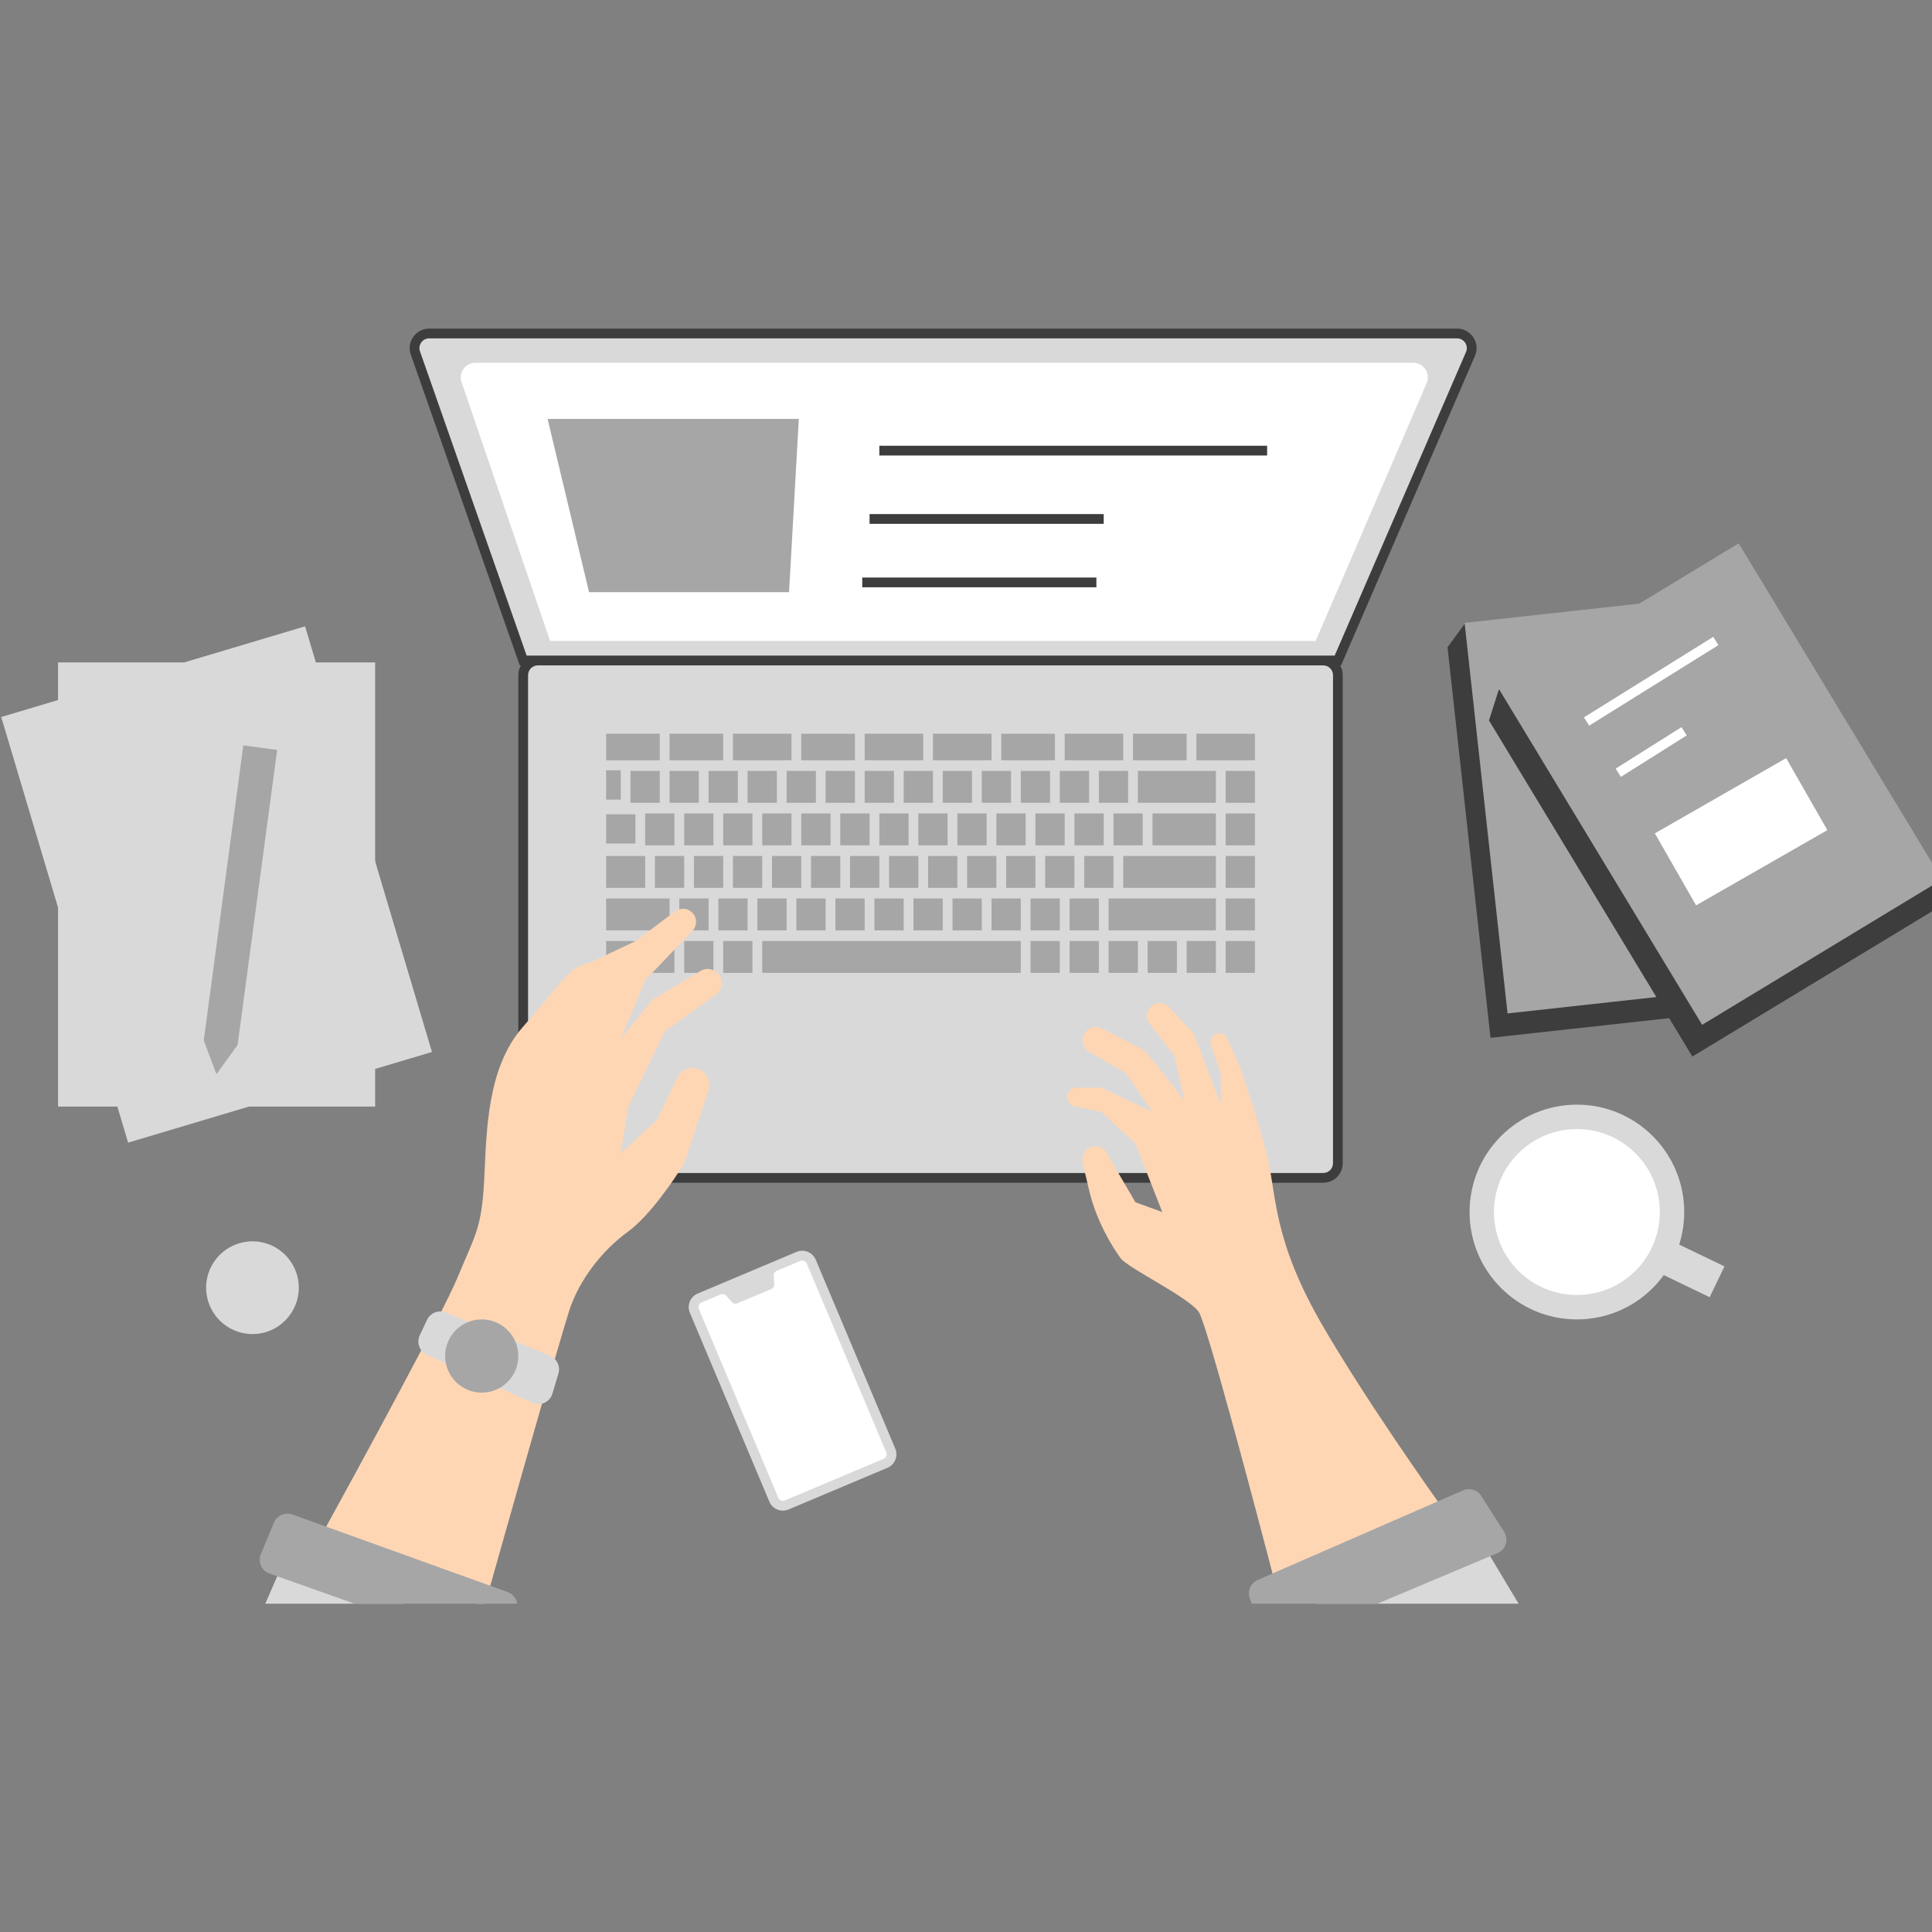 <svg xmlns="http://www.w3.org/2000/svg" width="375" viewBox="0 0 375 375" height="375" version="1.0"><rect x="0" y="0" width="375" height="375" fill="#808080" stroke="none"/><defs><clipPath id="a"><path d="M 248 297 L 297 297 L 297 311.281 L 248 311.281 Z M 248 297"/></clipPath><clipPath id="b"><path d="M 49 303 L 90 303 L 90 311.281 L 49 311.281 Z M 49 303"/></clipPath><clipPath id="c"><path d="M 79 63.781 L 287 63.781 L 287 130 L 79 130 Z M 79 63.781"/></clipPath><clipPath id="d"><path d="M 62 176 L 141 176 L 141 311.281 L 62 311.281 Z M 62 176"/></clipPath><clipPath id="e"><path d="M 242 289 L 293 289 L 293 311.281 L 242 311.281 Z M 242 289"/></clipPath><clipPath id="f"><path d="M 50 293 L 101 293 L 101 311.281 L 50 311.281 Z M 50 293"/></clipPath></defs><path fill="#3E3D3D" d="M 280.965 125.637 L 284.277 121.098 L 335.082 119.676 L 346.773 190.73 L 343.422 195.484 L 289.305 201.441 Z M 280.965 125.637"/><path fill="#A6A6A6" d="M 284.277 120.898 L 338.398 114.941 L 346.734 190.746 L 292.617 196.707 Z M 284.277 120.898"/><path fill="#D9D9D9" d="M 0.238 139.172 L 59.219 121.57 L 83.844 204.188 L 24.867 221.785 Z M 0.238 139.172"/><path fill="#D9D9D9" d="M 326.906 235.254 C 326.906 246.766 317.582 256.098 306.078 256.098 C 294.57 256.098 285.246 246.766 285.246 235.254 C 285.246 223.746 294.57 214.414 306.078 214.414 C 317.582 214.414 326.906 223.746 326.906 235.254 Z M 326.906 235.254"/><g clip-path="url(#a)"><path fill="#D9D9D9" d="M 286.664 297.781 L 296.609 314.359 L 248.316 314.359 Z M 286.664 297.781"/></g><g clip-path="url(#b)"><path fill="#D9D9D9" d="M 54.684 303.941 L 49.949 314.836 L 89.719 314.836 Z M 54.684 303.941"/></g><path fill="#D9D9D9" d="M 101.555 131.047 C 101.555 129.477 102.824 128.203 104.395 128.203 L 256.84 128.203 C 258.41 128.203 259.68 129.477 259.68 131.047 L 259.68 225.781 C 259.68 227.352 258.41 228.625 256.84 228.625 L 104.395 228.625 C 102.824 228.625 101.555 227.352 101.555 225.781 Z M 101.555 131.047"/><path fill="#3E3D3D" d="M 100.605 131.047 C 100.605 128.953 102.301 127.254 104.395 127.254 L 256.84 127.254 C 258.93 127.254 260.625 128.953 260.625 131.047 L 260.625 225.781 C 260.625 227.875 258.93 229.57 256.84 229.57 L 104.395 229.57 C 102.301 229.57 100.605 227.875 100.605 225.781 Z M 104.395 129.152 C 103.348 129.152 102.5 130 102.5 131.047 L 102.5 225.781 C 102.5 226.828 103.348 227.676 104.395 227.676 L 256.84 227.676 C 257.887 227.676 258.734 226.828 258.734 225.781 L 258.734 131.047 C 258.734 130 257.887 129.152 256.84 129.152 Z M 104.395 129.152" fill-rule="evenodd"/><path fill="#3E3D3D" d="M 289.012 139.836 L 290.906 133.887 L 335.586 111.625 L 377.07 170.836 L 375.062 176.863 L 328.488 205.074 Z M 289.012 139.836"/><path fill="#A6A6A6" d="M 290.906 133.68 L 337.48 105.465 L 376.957 170.703 L 330.383 198.918 Z M 290.906 133.68"/><path fill="#D9D9D9" d="M 11.27 128.574 L 72.816 128.574 L 72.816 214.785 L 11.27 214.785 Z M 11.27 128.574"/><path fill="#A6A6A6" d="M 47.227 144.68 L 53.797 145.562 L 46.117 202.836 L 42.012 208.5 L 39.547 201.953 Z M 47.227 144.68"/><path fill="#FFF" d="M 333.543 125.219 L 308.449 140.848 L 307.449 139.242 L 332.543 123.609 Z M 327.391 142.742 L 314.609 150.793 L 313.602 149.191 L 326.383 141.137 Z M 327.391 142.742" fill-rule="evenodd"/><path fill="#FFF" d="M 321.207 161.754 L 346.691 147.152 L 354.691 161.125 L 329.207 175.73 Z M 321.207 161.754"/><path fill="#FFF" d="M 322.172 235.254 C 322.172 244.152 314.965 251.359 306.078 251.359 C 297.188 251.359 289.98 244.152 289.98 235.254 C 289.98 226.359 297.188 219.152 306.078 219.152 C 314.965 219.152 322.172 226.359 322.172 235.254 Z M 322.172 235.254"/><path fill="#D9D9D9" d="M 323.629 240.465 L 334.719 245.809 L 331.844 251.785 L 320.754 246.441 Z M 323.629 240.465"/><path fill="#D9D9D9" d="M 133.902 254.801 C 133.293 253.352 133.973 251.688 135.418 251.078 L 154.617 242.988 C 156.062 242.383 157.727 243.059 158.336 244.508 L 173.77 281.18 C 174.375 282.625 173.699 284.293 172.25 284.902 L 153.055 292.988 C 151.605 293.598 149.941 292.918 149.332 291.473 Z M 133.902 254.801"/><path fill="#FFF" d="M 135.648 254.066 C 135.445 253.582 135.672 253.027 136.152 252.824 L 139.887 251.25 C 140.262 251.094 140.699 251.191 140.965 251.5 L 142.039 252.723 C 142.309 253.031 142.742 253.129 143.121 252.973 L 149.715 250.195 C 150.09 250.035 150.324 249.656 150.293 249.25 L 150.168 247.621 C 150.137 247.215 150.367 246.836 150.742 246.676 L 155.352 244.738 C 155.832 244.535 156.387 244.758 156.59 245.242 L 172.023 281.914 C 172.227 282.398 172 282.953 171.516 283.156 L 152.32 291.242 C 151.836 291.445 151.281 291.219 151.078 290.738 Z M 135.648 254.066"/><path fill="#D9D9D9" d="M 80.629 68.512 C 79.98 66.664 81.352 64.73 83.309 64.73 L 282.816 64.73 C 284.859 64.73 286.234 66.824 285.422 68.699 L 259.68 128.203 L 101.555 128.203 Z M 80.629 68.512"/><g clip-path="url(#c)"><path fill="#3E3D3D" d="M 79.734 68.824 C 78.871 66.363 80.699 63.781 83.309 63.781 L 282.812 63.781 C 285.539 63.781 287.371 66.574 286.289 69.078 L 260.301 129.152 L 100.883 129.152 Z M 83.309 65.676 C 82.004 65.676 81.09 66.965 81.52 68.199 L 102.223 127.254 L 259.059 127.254 L 284.551 68.324 C 285.094 67.074 284.176 65.676 282.812 65.676 Z M 83.309 65.676" fill-rule="evenodd"/></g><path fill="#FFF" d="M 89.586 74.176 C 88.953 72.332 90.324 70.414 92.273 70.414 L 274.301 70.414 C 276.344 70.414 277.715 72.504 276.91 74.379 L 255.367 124.414 L 106.777 124.414 Z M 89.586 74.176"/><path fill="#D9D9D9" d="M 161.207 201.152 C 161.207 199.582 162.477 198.309 164.047 198.309 L 197.188 198.309 C 198.754 198.309 200.027 199.582 200.027 201.152 L 200.027 219.152 C 200.027 220.719 198.754 221.992 197.188 221.992 L 164.047 221.992 C 162.477 221.992 161.207 220.719 161.207 219.152 Z M 161.207 201.152"/><path fill="#A6A6A6" d="M 114.336 114.941 L 106.289 81.309 L 155.051 81.309 L 153.156 114.941 Z M 114.336 114.941"/><path fill="#3E3D3D" d="M 245.949 88.414 L 170.676 88.414 L 170.676 86.52 L 245.949 86.52 Z M 214.23 101.676 L 168.781 101.676 L 168.781 99.781 L 214.23 99.781 Z M 212.809 113.992 L 167.359 113.992 L 167.359 112.098 L 212.809 112.098 Z M 212.809 113.992" fill-rule="evenodd"/><path fill="#A6A6A6" d="M 117.648 142.414 L 128.066 142.414 L 128.066 147.57 L 117.648 147.57 Z M 117.648 142.414"/><path fill="#A6A6A6" d="M 129.961 142.414 L 140.375 142.414 L 140.375 147.57 L 129.961 147.57 Z M 129.961 142.414"/><path fill="#A6A6A6" d="M 142.27 142.414 L 153.629 142.414 L 153.629 147.57 L 142.27 147.57 Z M 142.27 142.414"/><path fill="#A6A6A6" d="M 155.523 142.414 L 165.941 142.414 L 165.941 147.57 L 155.523 147.57 Z M 155.523 142.414"/><path fill="#A6A6A6" d="M 167.832 142.414 L 179.195 142.414 L 179.195 147.57 L 167.832 147.57 Z M 167.832 142.414"/><path fill="#A6A6A6" d="M 181.09 142.414 L 192.453 142.414 L 192.453 147.57 L 181.09 147.57 Z M 181.09 142.414"/><path fill="#A6A6A6" d="M 194.348 142.414 L 204.762 142.414 L 204.762 147.57 L 194.348 147.57 Z M 194.348 142.414"/><path fill="#A6A6A6" d="M 206.656 142.414 L 218.02 142.414 L 218.02 147.57 L 206.656 147.57 Z M 206.656 142.414"/><path fill="#A6A6A6" d="M 219.91 142.414 L 230.328 142.414 L 230.328 147.57 L 219.91 147.57 Z M 219.91 142.414"/><path fill="#A6A6A6" d="M 232.223 142.414 L 243.582 142.414 L 243.582 147.57 L 232.223 147.57 Z M 232.223 142.414"/><path fill="#A6A6A6" d="M 117.648 149.52 L 120.492 149.52 L 120.492 155.203 L 117.648 155.203 Z M 117.648 149.52"/><path fill="#A6A6A6" d="M 117.648 158.047 L 123.332 158.047 L 123.332 163.73 L 117.648 163.73 Z M 117.648 158.047"/><path fill="#A6A6A6" d="M 117.648 166.141 L 125.227 166.141 L 125.227 172.328 L 117.648 172.328 Z M 117.648 166.141"/><path fill="#A6A6A6" d="M 117.648 174.391 L 129.961 174.391 L 129.961 180.582 L 117.648 180.582 Z M 117.648 174.391"/><path fill="#A6A6A6" d="M 122.383 149.633 L 128.066 149.633 L 128.066 155.824 L 122.383 155.824 Z M 122.383 149.633"/><path fill="#A6A6A6" d="M 125.227 157.887 L 130.906 157.887 L 130.906 164.078 L 125.227 164.078 Z M 125.227 157.887"/><path fill="#A6A6A6" d="M 127.117 166.141 L 132.801 166.141 L 132.801 172.328 L 127.117 172.328 Z M 127.117 166.141"/><path fill="#A6A6A6" d="M 132.801 157.887 L 138.48 157.887 L 138.48 164.078 L 132.801 164.078 Z M 132.801 157.887"/><path fill="#A6A6A6" d="M 134.695 166.141 L 140.375 166.141 L 140.375 172.328 L 134.695 172.328 Z M 134.695 166.141"/><path fill="#A6A6A6" d="M 131.852 174.391 L 137.535 174.391 L 137.535 180.582 L 131.852 180.582 Z M 131.852 174.391"/><path fill="#A6A6A6" d="M 117.648 182.645 L 123.332 182.645 L 123.332 188.836 L 117.648 188.836 Z M 117.648 182.645"/><path fill="#A6A6A6" d="M 140.375 157.887 L 146.055 157.887 L 146.055 164.078 L 140.375 164.078 Z M 140.375 157.887"/><path fill="#A6A6A6" d="M 142.27 166.141 L 147.949 166.141 L 147.949 172.328 L 142.27 172.328 Z M 142.27 166.141"/><path fill="#A6A6A6" d="M 139.43 174.391 L 145.109 174.391 L 145.109 180.582 L 139.43 180.582 Z M 139.43 174.391"/><path fill="#A6A6A6" d="M 125.227 182.645 L 130.906 182.645 L 130.906 188.836 L 125.227 188.836 Z M 125.227 182.645"/><path fill="#A6A6A6" d="M 147.949 157.887 L 153.629 157.887 L 153.629 164.078 L 147.949 164.078 Z M 147.949 157.887"/><path fill="#A6A6A6" d="M 149.844 166.141 L 155.523 166.141 L 155.523 172.328 L 149.844 172.328 Z M 149.844 166.141"/><path fill="#A6A6A6" d="M 147.004 174.391 L 152.684 174.391 L 152.684 180.582 L 147.004 180.582 Z M 147.004 174.391"/><path fill="#A6A6A6" d="M 132.801 182.645 L 138.48 182.645 L 138.48 188.836 L 132.801 188.836 Z M 132.801 182.645"/><path fill="#A6A6A6" d="M 155.523 157.887 L 161.207 157.887 L 161.207 164.078 L 155.523 164.078 Z M 155.523 157.887"/><path fill="#A6A6A6" d="M 157.418 166.141 L 163.098 166.141 L 163.098 172.328 L 157.418 172.328 Z M 157.418 166.141"/><path fill="#A6A6A6" d="M 154.578 174.391 L 160.258 174.391 L 160.258 180.582 L 154.578 180.582 Z M 154.578 174.391"/><path fill="#A6A6A6" d="M 140.375 182.645 L 146.055 182.645 L 146.055 188.836 L 140.375 188.836 Z M 140.375 182.645"/><path fill="#A6A6A6" d="M 163.098 157.887 L 168.781 157.887 L 168.781 164.078 L 163.098 164.078 Z M 163.098 157.887"/><path fill="#A6A6A6" d="M 164.992 166.141 L 170.676 166.141 L 170.676 172.328 L 164.992 172.328 Z M 164.992 166.141"/><path fill="#A6A6A6" d="M 162.152 174.391 L 167.832 174.391 L 167.832 180.582 L 162.152 180.582 Z M 162.152 174.391"/><path fill="#A6A6A6" d="M 170.676 157.887 L 176.355 157.887 L 176.355 164.078 L 170.676 164.078 Z M 170.676 157.887"/><path fill="#A6A6A6" d="M 172.566 166.141 L 178.25 166.141 L 178.25 172.328 L 172.566 172.328 Z M 172.566 166.141"/><path fill="#A6A6A6" d="M 169.727 174.391 L 175.41 174.391 L 175.41 180.582 L 169.727 180.582 Z M 169.727 174.391"/><path fill="#A6A6A6" d="M 178.25 157.887 L 183.93 157.887 L 183.93 164.078 L 178.25 164.078 Z M 178.25 157.887"/><path fill="#A6A6A6" d="M 180.145 166.141 L 185.824 166.141 L 185.824 172.328 L 180.145 172.328 Z M 180.145 166.141"/><path fill="#A6A6A6" d="M 177.301 174.391 L 182.984 174.391 L 182.984 180.582 L 177.301 180.582 Z M 177.301 174.391"/><path fill="#A6A6A6" d="M 185.824 157.887 L 191.504 157.887 L 191.504 164.078 L 185.824 164.078 Z M 185.824 157.887"/><path fill="#A6A6A6" d="M 187.719 166.141 L 193.398 166.141 L 193.398 172.328 L 187.719 172.328 Z M 187.719 166.141"/><path fill="#A6A6A6" d="M 184.879 174.391 L 190.559 174.391 L 190.559 180.582 L 184.879 180.582 Z M 184.879 174.391"/><path fill="#A6A6A6" d="M 193.398 157.887 L 199.082 157.887 L 199.082 164.078 L 193.398 164.078 Z M 193.398 157.887"/><path fill="#A6A6A6" d="M 195.293 166.141 L 200.973 166.141 L 200.973 172.328 L 195.293 172.328 Z M 195.293 166.141"/><path fill="#A6A6A6" d="M 192.453 174.391 L 198.133 174.391 L 198.133 180.582 L 192.453 180.582 Z M 192.453 174.391"/><path fill="#A6A6A6" d="M 200.973 157.887 L 206.656 157.887 L 206.656 164.078 L 200.973 164.078 Z M 200.973 157.887"/><path fill="#A6A6A6" d="M 202.867 166.141 L 208.551 166.141 L 208.551 172.328 L 202.867 172.328 Z M 202.867 166.141"/><path fill="#A6A6A6" d="M 200.027 174.391 L 205.707 174.391 L 205.707 180.582 L 200.027 180.582 Z M 200.027 174.391"/><path fill="#A6A6A6" d="M 208.551 157.887 L 214.23 157.887 L 214.23 164.078 L 208.551 164.078 Z M 208.551 157.887"/><path fill="#A6A6A6" d="M 210.441 166.141 L 216.125 166.141 L 216.125 172.328 L 210.441 172.328 Z M 210.441 166.141"/><path fill="#A6A6A6" d="M 207.602 174.391 L 213.285 174.391 L 213.285 180.582 L 207.602 180.582 Z M 207.602 174.391"/><path fill="#A6A6A6" d="M 218.02 166.141 L 236.008 166.141 L 236.008 172.328 L 218.02 172.328 Z M 218.02 166.141"/><path fill="#A6A6A6" d="M 215.176 174.391 L 236.008 174.391 L 236.008 180.582 L 215.176 180.582 Z M 215.176 174.391"/><path fill="#A6A6A6" d="M 216.125 157.887 L 221.805 157.887 L 221.805 164.078 L 216.125 164.078 Z M 216.125 157.887"/><path fill="#A6A6A6" d="M 223.699 157.887 L 236.008 157.887 L 236.008 164.078 L 223.699 164.078 Z M 223.699 157.887"/><path fill="#A6A6A6" d="M 129.961 149.633 L 135.641 149.633 L 135.641 155.824 L 129.961 155.824 Z M 129.961 149.633"/><path fill="#A6A6A6" d="M 137.535 149.633 L 143.215 149.633 L 143.215 155.824 L 137.535 155.824 Z M 137.535 149.633"/><path fill="#A6A6A6" d="M 145.109 149.633 L 150.789 149.633 L 150.789 155.824 L 145.109 155.824 Z M 145.109 149.633"/><path fill="#A6A6A6" d="M 152.684 149.633 L 158.363 149.633 L 158.363 155.824 L 152.684 155.824 Z M 152.684 149.633"/><path fill="#A6A6A6" d="M 160.258 149.633 L 165.941 149.633 L 165.941 155.824 L 160.258 155.824 Z M 160.258 149.633"/><path fill="#A6A6A6" d="M 167.832 149.633 L 173.516 149.633 L 173.516 155.824 L 167.832 155.824 Z M 167.832 149.633"/><path fill="#A6A6A6" d="M 175.41 149.633 L 181.09 149.633 L 181.09 155.824 L 175.41 155.824 Z M 175.41 149.633"/><path fill="#A6A6A6" d="M 182.984 149.633 L 188.664 149.633 L 188.664 155.824 L 182.984 155.824 Z M 182.984 149.633"/><path fill="#A6A6A6" d="M 190.559 149.633 L 196.238 149.633 L 196.238 155.824 L 190.559 155.824 Z M 190.559 149.633"/><path fill="#A6A6A6" d="M 198.133 149.633 L 203.816 149.633 L 203.816 155.824 L 198.133 155.824 Z M 198.133 149.633"/><path fill="#A6A6A6" d="M 205.707 149.633 L 211.391 149.633 L 211.391 155.824 L 205.707 155.824 Z M 205.707 149.633"/><path fill="#A6A6A6" d="M 213.285 149.633 L 218.965 149.633 L 218.965 155.824 L 213.285 155.824 Z M 213.285 149.633"/><path fill="#A6A6A6" d="M 237.902 149.633 L 243.582 149.633 L 243.582 155.824 L 237.902 155.824 Z M 237.902 149.633"/><path fill="#A6A6A6" d="M 237.902 157.887 L 243.582 157.887 L 243.582 164.078 L 237.902 164.078 Z M 237.902 157.887"/><path fill="#A6A6A6" d="M 237.902 166.141 L 243.582 166.141 L 243.582 172.328 L 237.902 172.328 Z M 237.902 166.141"/><path fill="#A6A6A6" d="M 237.902 174.391 L 243.582 174.391 L 243.582 180.582 L 237.902 180.582 Z M 237.902 174.391"/><path fill="#A6A6A6" d="M 237.902 182.645 L 243.582 182.645 L 243.582 188.836 L 237.902 188.836 Z M 237.902 182.645"/><path fill="#A6A6A6" d="M 230.328 182.645 L 236.008 182.645 L 236.008 188.836 L 230.328 188.836 Z M 230.328 182.645"/><path fill="#A6A6A6" d="M 222.754 182.645 L 228.434 182.645 L 228.434 188.836 L 222.754 188.836 Z M 222.754 182.645"/><path fill="#A6A6A6" d="M 215.176 182.645 L 220.859 182.645 L 220.859 188.836 L 215.176 188.836 Z M 215.176 182.645"/><path fill="#A6A6A6" d="M 207.602 182.645 L 213.285 182.645 L 213.285 188.836 L 207.602 188.836 Z M 207.602 182.645"/><path fill="#A6A6A6" d="M 200.027 182.645 L 205.707 182.645 L 205.707 188.836 L 200.027 188.836 Z M 200.027 182.645"/><path fill="#A6A6A6" d="M 147.949 182.645 L 198.133 182.645 L 198.133 188.836 L 147.949 188.836 Z M 147.949 182.645"/><path fill="#A6A6A6" d="M 220.859 149.633 L 236.008 149.633 L 236.008 155.824 L 220.859 155.824 Z M 220.859 149.633"/><g clip-path="url(#d)"><path fill="#FFD6B4" d="M 88.77 248.047 C 86.121 254.488 69.992 284.203 62.258 298.254 L 93.977 311.992 C 98.871 294.625 109.035 258.75 110.547 254.203 C 112.441 248.52 116.703 242.836 121.91 239.047 C 126.078 236.012 130.906 228.941 132.801 225.781 L 137.52 211.617 C 138.059 209.992 137.254 208.219 135.672 207.559 C 134.062 206.887 132.211 207.594 131.457 209.168 L 127.594 217.254 L 120.492 223.887 L 121.91 214.887 L 129.012 200.203 L 138.953 193.039 C 140.047 192.254 140.406 190.793 139.805 189.59 C 139.09 188.16 137.312 187.641 135.941 188.465 L 126.645 194.047 L 120.492 201.625 L 125.227 190.254 L 134.395 180.684 C 135.352 179.684 135.332 178.105 134.355 177.129 C 133.465 176.234 132.051 176.137 131.039 176.895 L 123.332 182.676 L 114.336 186.941 C 110.547 187.414 108.656 191.203 101.555 199.254 C 94.453 207.309 94.453 219.625 93.977 229.098 C 93.504 238.57 92.086 239.992 88.77 248.047 Z M 88.77 248.047"/></g><path fill="#D9D9D9" d="M 103.328 272.277 L 82.871 262.973 C 81.426 262.316 80.801 260.609 81.477 259.176 L 82.883 256.184 C 83.527 254.809 85.141 254.188 86.539 254.77 L 106.762 263.168 C 108.105 263.727 108.809 265.211 108.391 266.609 L 107.223 270.508 C 106.727 272.156 104.895 272.988 103.328 272.277 Z M 103.328 272.277"/><path fill="#A6A6A6" d="M 100.605 263.203 C 100.605 267.129 97.426 270.309 93.504 270.309 C 89.582 270.309 86.402 267.129 86.402 263.203 C 86.402 259.277 89.582 256.098 93.504 256.098 C 97.426 256.098 100.605 259.277 100.605 263.203 Z M 100.605 263.203"/><path fill="#FFD6B4" d="M 232.695 254.676 C 234.211 256.949 243.426 291.625 247.844 308.676 L 281.93 295.414 C 276.883 288.465 264.793 271.16 256.84 257.52 C 246.898 240.465 247.844 231.941 245.949 224.359 C 244.434 218.297 241.848 210.465 240.742 207.309 L 238.258 201.621 C 237.824 200.637 236.605 200.277 235.711 200.875 C 235.051 201.316 234.773 202.148 235.043 202.895 L 236.953 208.254 L 236.953 214.414 L 231.746 200.676 L 226.926 195.48 C 226.145 194.637 224.887 194.438 223.879 194.996 C 222.539 195.742 222.18 197.508 223.121 198.715 L 227.961 204.941 L 229.855 213.465 L 222.277 203.992 L 213.926 199.633 C 212.57 198.926 210.895 199.543 210.328 200.965 C 209.852 202.16 210.32 203.523 211.434 204.168 L 218.492 208.254 L 223.699 215.836 L 213.758 211.098 L 208.961 211.098 C 207.949 211.098 207.129 211.918 207.129 212.934 C 207.129 213.797 207.734 214.543 208.578 214.723 L 213.758 215.836 L 220.387 221.992 L 225.594 235.254 L 220.387 233.359 L 214.77 223.734 C 214.18 222.719 212.961 222.258 211.848 222.629 C 210.551 223.062 209.809 224.477 210.145 225.805 C 210.449 227.012 210.863 228.707 211.391 230.992 C 212.809 237.152 216.125 242.359 217.543 244.254 C 218.965 246.152 230.801 251.836 232.695 254.676 Z M 232.695 254.676"/><g clip-path="url(#e)"><path fill="#A6A6A6" d="M 242.582 310.23 L 243.43 312.609 C 243.812 313.672 244.785 314.41 245.91 314.488 L 257.113 315.262 C 257.555 315.293 258 315.219 258.41 315.047 L 290.66 301.461 C 292.281 300.777 292.898 298.793 291.949 297.309 L 287.5 290.352 C 286.746 289.176 285.25 288.719 283.973 289.277 L 244.121 306.668 C 242.75 307.266 242.078 308.82 242.582 310.23 Z M 242.582 310.23"/></g><g clip-path="url(#f)"><path fill="#A6A6A6" d="M 52.301 305.414 L 78.367 314.672 C 78.672 314.777 78.992 314.836 79.316 314.836 L 97.43 314.836 C 98.508 314.836 99.488 314.227 99.973 313.262 L 100.125 312.957 C 100.883 311.438 100.145 309.59 98.543 309.016 L 56.754 293.961 C 55.328 293.449 53.754 294.145 53.172 295.543 L 50.629 301.645 C 50 303.148 50.766 304.871 52.301 305.414 Z M 52.301 305.414"/></g><path fill="#D9D9D9" d="M 57.996 249.941 C 57.996 254.91 53.969 258.941 49.004 258.941 C 44.035 258.941 40.008 254.91 40.008 249.941 C 40.008 244.969 44.035 240.941 49.004 240.941 C 53.969 240.941 57.996 244.969 57.996 249.941 Z M 57.996 249.941"/></svg>